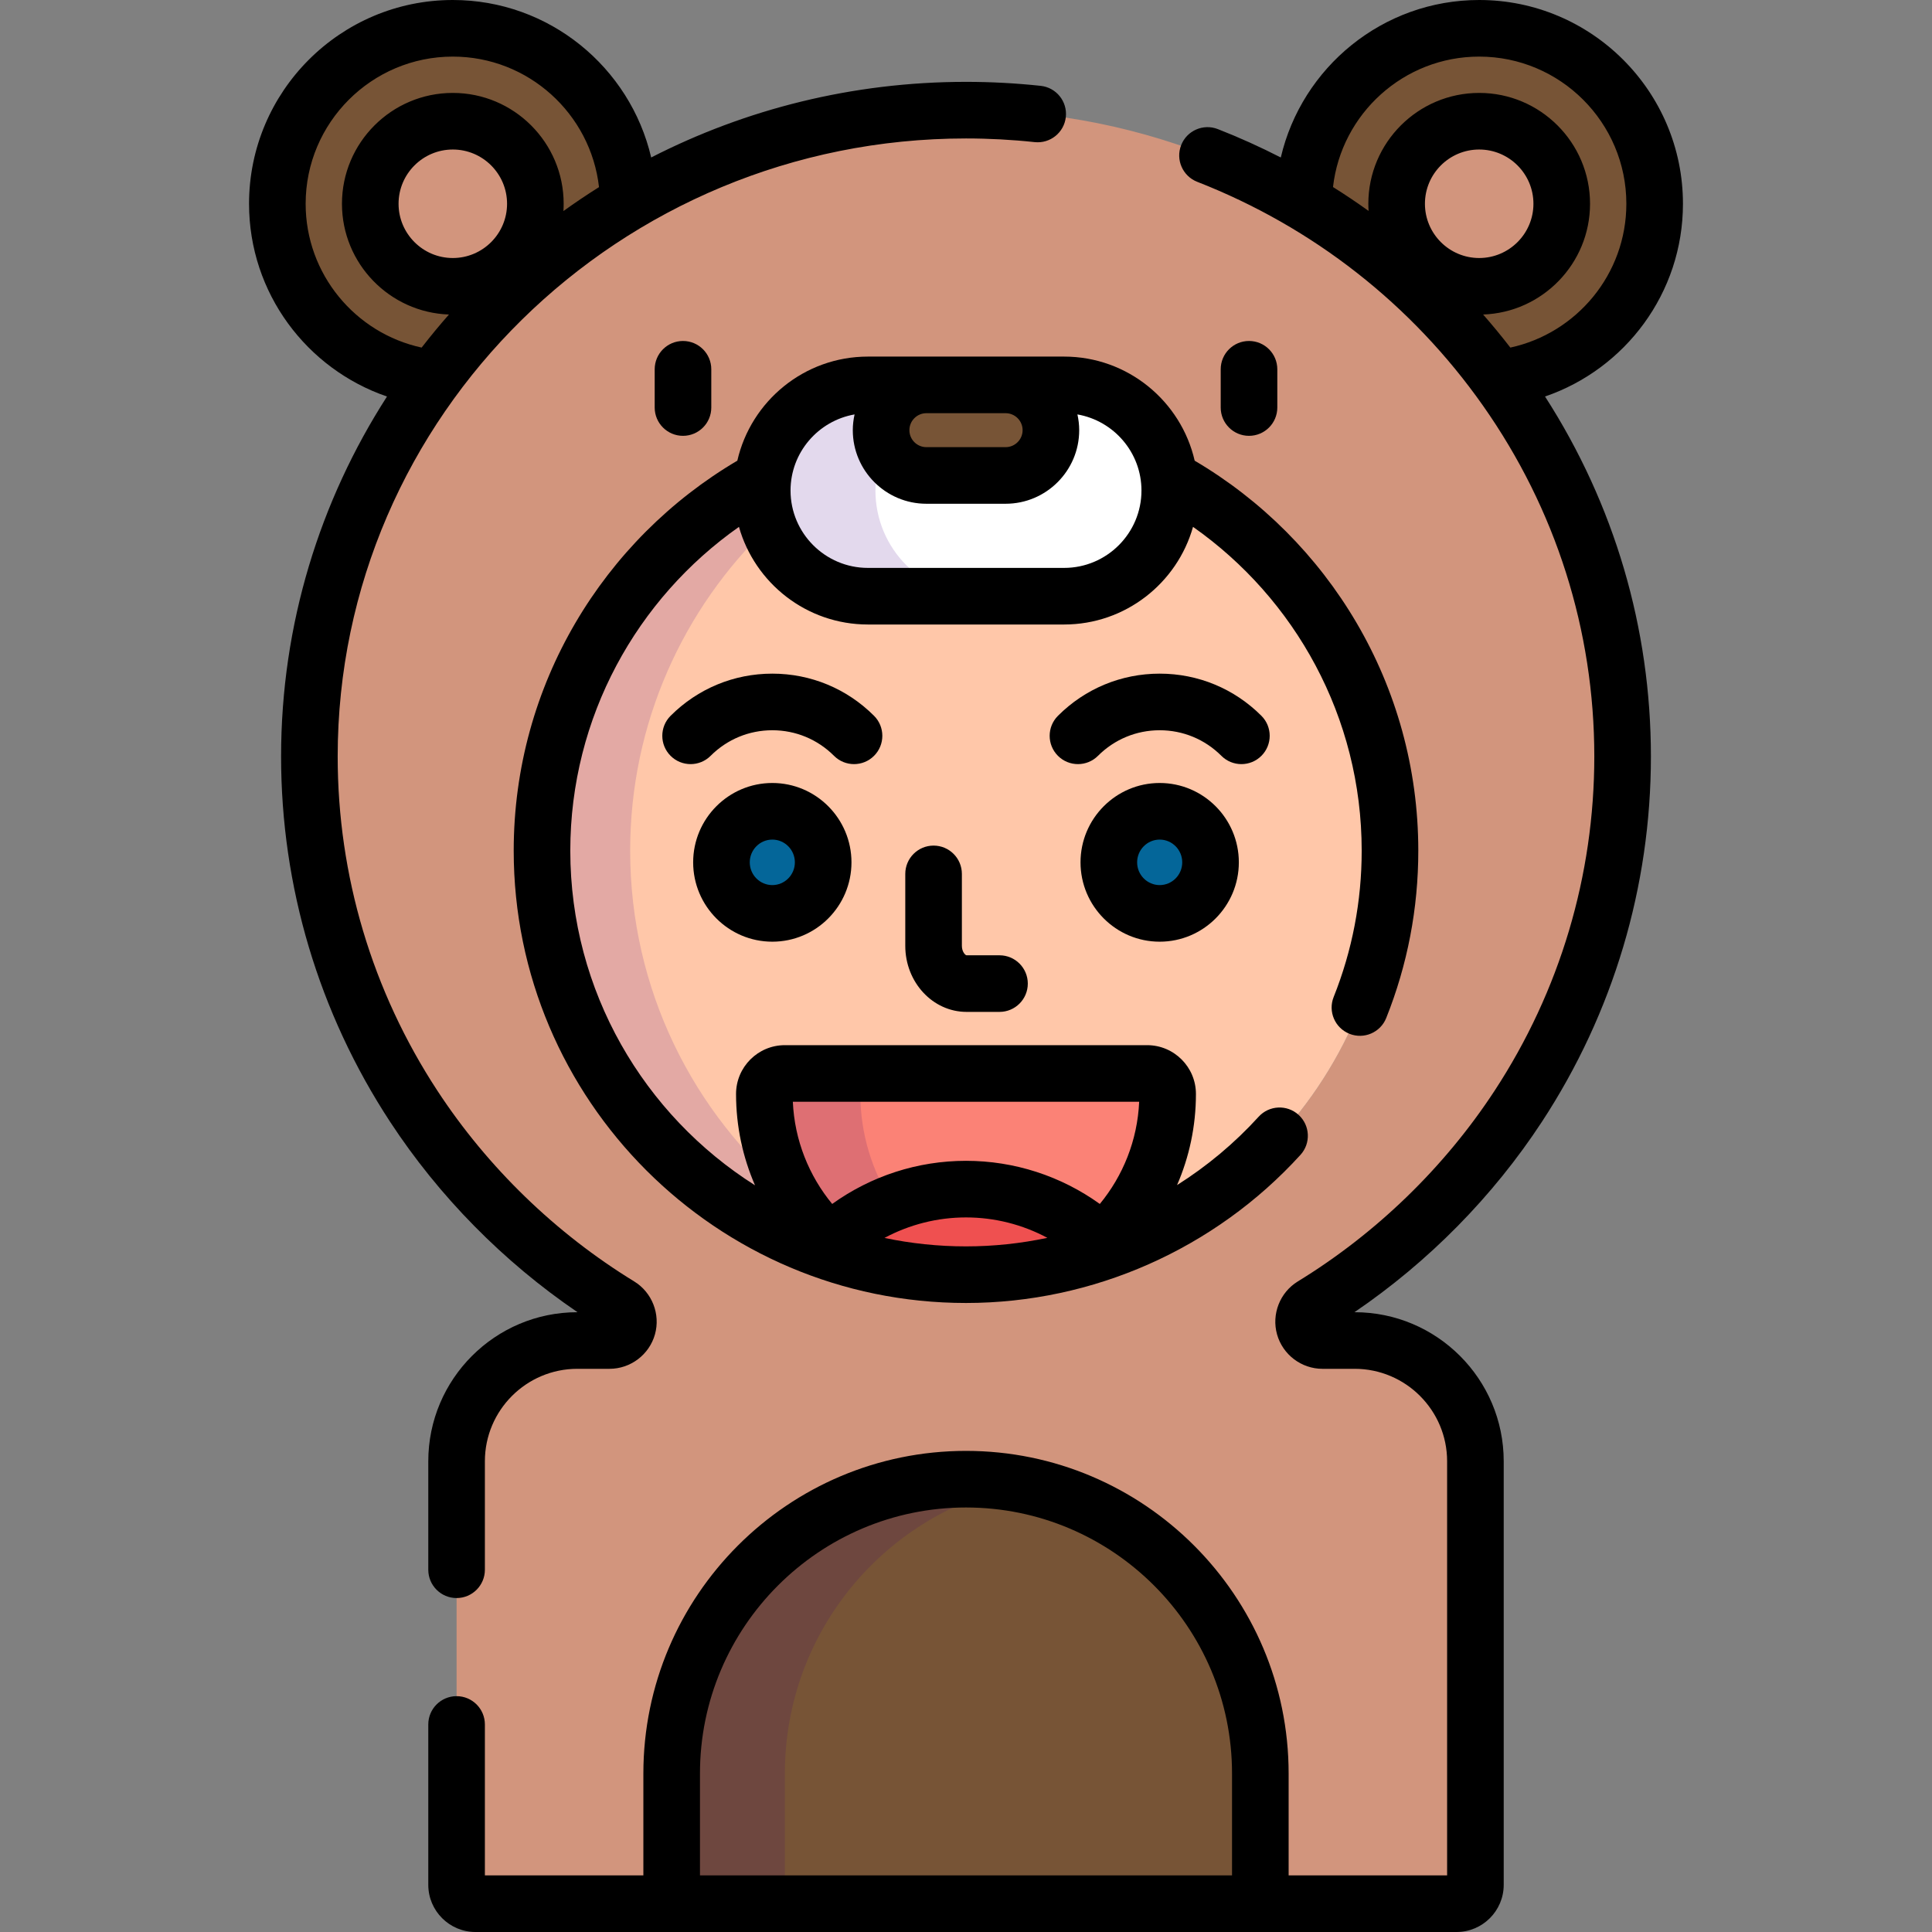 <?xml version="1.0" encoding="iso-8859-1"?>
<!-- Generator: Adobe Illustrator 19.0.0, SVG Export Plug-In . SVG Version: 6.00 Build 0)  -->
<svg version="1.1" id="Capa_1" xmlns="http://www.w3.org/2000/svg" xmlns:xlink="http://www.w3.org/1999/xlink" x="0px" y="0px"
	 viewBox="0 0 512 512" style="enable-background:new 0 0 512 512;" xml:space="preserve">
<rect x="0" y="0" width="512" height="512" fill="#808080" stroke="none"/>
<path style="fill:#D2957D;" d="M347.855,345.985c21.741-13.314,40.587-31.578,54.5-52.82c18.091-27.62,27.653-59.669,27.653-92.683
	c0-94.45-78.06-171.29-174.009-171.29S81.99,106.032,81.99,200.482c0,33.014,9.563,65.063,27.654,92.683
	c13.914,21.242,32.759,39.507,54.5,52.82c1.909,1.169,2.809,3.465,2.201,5.621c-0.607,2.155-2.573,3.644-4.813,3.644H153
	c-17.645,0-32,14.355-32,32V499.5c0,2.757,2.243,5,5,5h260c2.757,0,5-2.243,5-5V387.25c0-17.645-14.355-32-32-32h-8.533
	c-2.239,0-4.205-1.488-4.813-3.644C345.047,349.451,345.946,347.155,347.855,345.985z M256,337.804
	c-61.957,0-112.362-50.405-112.362-112.362c0-42.472,23.688-79.512,58.545-98.611C203.758,112.86,215.608,102,230,102h52
	c14.392,0,26.242,10.86,27.816,24.831c34.857,19.099,58.545,56.14,58.545,98.611C368.362,287.399,317.956,337.804,256,337.804z"/>
<path style="fill:#FFC7A9;" d="M309.816,126.831c0.117,1.041,0.184,2.097,0.184,3.169c0,15.464-12.536,28-28,28h-52
	c-15.464,0-28-12.536-28-28c0-1.072,0.066-2.128,0.184-3.169c-34.857,19.099-58.545,56.14-58.545,98.611
	c0,61.956,50.405,112.362,112.362,112.362s112.362-50.405,112.362-112.362C368.362,182.971,344.673,145.93,309.816,126.831z"/>
<path style="opacity:0.15;fill:#490089;enable-background:new    ;" d="M209.885,316.861C183.685,295.049,167,262.199,167,225.442
	c0-33.765,14.076-64.238,36.675-85.885C202.592,136.575,202,133.356,202,130c0-1.071,0.061-2.127,0.179-3.166
	c-34.854,19.1-58.54,56.139-58.54,98.609c0,51.247,34.488,94.581,81.472,108.033C218.935,329.084,213.732,323.419,209.885,316.861z"
	/>
<path style="fill:#FB8276;" d="M304.003,284.479h-96.006c-3,0-5.434,2.433-5.434,5.434c0,15.544,6.687,29.542,17.319,39.313
	c9.519-8.746,22.203-14.096,36.118-14.096s26.599,5.351,36.118,14.096c10.632-9.771,17.319-23.769,17.319-39.313
	C309.436,286.912,307.003,284.479,304.003,284.479z"/>
<g style="opacity:0.15;">
	<path style="fill:#330068;" d="M236.54,318.806c-5.39-8.336-8.54-18.247-8.54-28.893c0-3.001,2.433-5.434,5.434-5.434h-25.437
		c-3,0-5.434,2.433-5.434,5.434c0,15.544,6.687,29.542,17.319,39.313C224.706,324.794,230.344,321.239,236.54,318.806z"/>
</g>
<path style="fill:#EF5050;" d="M256,315.129c-13.922,0-26.613,5.356-36.133,14.11c1.661,1.527,3.423,2.943,5.266,4.253
	c9.811,2.807,20.166,4.312,30.867,4.312s21.056-1.505,30.867-4.312c1.843-1.31,3.605-2.726,5.266-4.253
	C282.613,320.485,269.922,315.129,256,315.129z"/>
<path style="fill:#775436;" d="M114.999,100.229c13.78-18.727,31.305-34.614,51.492-46.583C166.299,28.129,145.562,7.5,120,7.5
	C94.319,7.5,73.5,28.319,73.5,54C73.5,77.99,91.67,97.733,114.999,100.229z"/>
<path style="fill:#D2957D;" d="M120,75.877c-12.063,0-21.877-9.814-21.877-21.877S107.937,32.124,120,32.124
	c12.062,0,21.876,9.814,21.876,21.876S132.062,75.877,120,75.877z"/>
<path style="fill:#775436;" d="M397.001,100.229C420.329,97.733,438.5,77.991,438.5,54c0-25.681-20.819-46.5-46.5-46.5
	c-25.562,0-46.299,20.628-46.491,46.146C365.695,65.614,383.221,81.502,397.001,100.229z"/>
<path style="fill:#D2957D;" d="M392,75.877c-12.063,0-21.877-9.814-21.877-21.877S379.938,32.124,392,32.124
	S413.876,41.938,413.876,54S404.063,75.877,392,75.877z"/>
<path style="fill:#FFFFFF;" d="M282,102h-15.5c6.627,0,12,5.373,12,12s-5.373,12-12,12h-21c-6.627,0-12-5.373-12-12s5.373-12,12-12
	H230c-15.464,0-28,12.536-28,28s12.536,28,28,28h52c15.464,0,28-12.536,28-28S297.464,102,282,102z"/>
<path style="fill:#775436;" d="M334,504.5V470c0-43.078-34.922-78-78-78s-78,34.922-78,78v34.5H334z"/>
<g style="opacity:0.15;">
	<path style="fill:#3D0072;" d="M271,393.457c-4.855-0.946-9.868-1.456-15-1.456c-43.078,0-78,34.922-78,78v34.5h30V470
		C208,432.055,235.101,400.452,271,393.457z"/>
</g>
<g>
	<ellipse style="fill:#046699;" cx="204.67" cy="228.53" rx="13.477" ry="13.529"/>
	<ellipse style="fill:#046699;" cx="307.33" cy="228.53" rx="13.477" ry="13.529"/>
</g>
<path style="opacity:0.15;fill:#490089;enable-background:new    ;" d="M232,130c0-4.057,0.87-7.908,2.421-11.388
	c-0.592-1.42-0.921-2.977-0.921-4.612c0-6.627,5.373-12,12-12H230c-15.464,0-28,12.536-28,28s12.536,28,28,28h30
	C244.536,158,232,145.464,232,130z"/>
<path style="fill:#775436;" d="M278.5,114c0,6.627-5.373,12-12,12h-21c-6.627,0-12-5.373-12-12l0,0c0-6.627,5.373-12,12-12h21
	C273.127,102,278.5,107.373,278.5,114L278.5,114z"/>
<path d="M446,54c0-29.776-24.224-54-54-54c-25.556,0-47.005,17.85-52.574,41.734c-5.415-2.766-10.976-5.291-16.692-7.524
	c-3.86-1.506-8.207,0.399-9.715,4.256c-1.507,3.858,0.398,8.208,4.256,9.715c30.674,11.984,56.863,32.499,75.737,59.324
	c19.297,27.427,29.497,59.578,29.497,92.977c0,31.55-9.138,62.178-26.427,88.574c-13.309,20.32-31.34,37.794-52.143,50.534
	c-4.751,2.91-7.014,8.688-5.503,14.051c1.512,5.363,6.459,9.109,12.031,9.109H359c13.509,0,24.5,10.991,24.5,24.5V497h-42v-27
	c0-47.145-38.355-85.5-85.5-85.5s-85.5,38.355-85.5,85.5v27h-42v-40c0-4.142-3.358-7.5-7.5-7.5s-7.5,3.358-7.5,7.5v42.5
	c0,6.893,5.607,12.5,12.5,12.5h260c6.893,0,12.5-5.607,12.5-12.5V387.25c0-21.78-17.72-39.5-39.5-39.5h-0.056
	c19.655-13.369,36.722-30.684,49.685-50.475c18.893-28.844,28.879-62.314,28.879-96.792c0-34.016-9.681-66.84-28.059-95.404
	C430.685,97.806,446,77.669,446,54z M326.5,497h-141v-27c0-38.874,31.626-70.5,70.5-70.5s70.5,31.626,70.5,70.5V497z M392,15
	c21.505,0,39,17.495,39,39c0,18.672-13.192,34.313-30.744,38.112c-2.323-2.998-4.719-5.928-7.214-8.762
	c15.717-0.552,28.335-13.501,28.335-29.35c0-16.198-13.178-29.376-29.376-29.376S362.624,37.802,362.624,54
	c0,0.637,0.027,1.267,0.068,1.894c-3.075-2.205-6.219-4.317-9.432-6.329C355.469,30.142,371.996,15,392,15z M377.623,54
	c0-7.927,6.449-14.376,14.377-14.376c7.927,0,14.376,6.449,14.376,14.376S399.927,68.377,392,68.377S377.623,61.927,377.623,54z"/>
<path d="M153.055,347.75H153c-21.78,0-39.5,17.72-39.5,39.5V416c0,4.142,3.358,7.5,7.5,7.5s7.5-3.358,7.5-7.5v-28.75
	c0-13.509,10.991-24.5,24.5-24.5h8.533c5.572,0,10.52-3.746,12.031-9.109s-0.752-11.141-5.504-14.051
	c-20.801-12.738-38.831-30.212-52.142-50.533c-17.289-26.396-26.428-57.024-26.428-88.574c0-90.314,74.696-163.79,166.509-163.79
	c6.075,0,12.198,0.327,18.2,0.971c4.115,0.44,7.816-2.539,8.257-6.657c0.442-4.118-2.538-7.815-6.657-8.257
	c-6.531-0.701-13.193-1.057-19.801-1.057c-30.061,0-58.434,7.243-83.427,20.039C167.003,17.849,145.555,0,120,0
	C90.224,0,66,24.224,66,54c0,23.672,15.319,43.811,36.558,51.081c-17.766,27.626-28.067,60.349-28.067,95.401
	c0,34.478,9.986,67.948,28.88,96.792C116.334,317.067,133.402,334.382,153.055,347.75z M120,68.377
	c-7.927,0-14.377-6.449-14.377-14.377s6.45-14.376,14.377-14.376S134.376,46.073,134.376,54S127.927,68.377,120,68.377z M81,54
	c0-21.505,17.495-39,39-39c20.013,0,36.544,15.154,38.744,34.588c-3.215,2.018-6.358,4.138-9.432,6.345
	c0.042-0.639,0.064-1.284,0.064-1.933c0-16.198-13.178-29.376-29.376-29.376S90.623,37.802,90.623,54
	c0,15.855,12.629,28.81,28.355,29.351c-2.506,2.841-4.916,5.767-7.239,8.761C94.19,88.311,81,72.67,81,54z"/>
<path d="M247.408,224.092c-4.142,0-7.5,3.358-7.5,7.5v19.071c0,9.649,7.283,17.5,16.235,17.5h8.735c4.142,0,7.5-3.358,7.5-7.5
	s-3.358-7.5-7.5-7.5h-8.735c-0.298,0-1.235-0.914-1.235-2.5v-19.071C254.908,227.45,251.55,224.092,247.408,224.092z"/>
<path d="M231.631,200.303c2.929-2.929,2.929-7.678,0-10.606c-7.205-7.206-16.78-11.174-26.959-11.174s-19.753,3.968-26.959,11.174
	c-2.929,2.929-2.928,7.678,0.001,10.607c2.93,2.929,7.678,2.928,10.607-0.001c4.372-4.372,10.179-6.78,16.352-6.78
	s11.98,2.408,16.353,6.78c1.464,1.464,3.384,2.197,5.303,2.197C228.248,202.499,230.167,201.767,231.631,200.303z"/>
<path d="M334.287,200.303c2.929-2.929,2.929-7.678,0-10.606c-7.206-7.206-16.78-11.174-26.96-11.174
	c-10.179,0-19.753,3.968-26.959,11.174c-2.929,2.929-2.928,7.678,0,10.607c2.93,2.929,7.678,2.928,10.607-0.001
	c4.372-4.372,10.179-6.78,16.352-6.78s11.98,2.408,16.353,6.78c1.464,1.464,3.384,2.197,5.303,2.197
	S332.822,201.767,334.287,200.303z"/>
<path d="M204.673,207.5c-11.567,0-20.978,9.434-20.978,21.029c0,11.596,9.411,21.029,20.978,21.029
	c11.566,0,20.976-9.434,20.976-21.029S216.239,207.5,204.673,207.5z M204.673,234.558c-3.296,0-5.978-2.705-5.978-6.029
	s2.682-6.029,5.978-6.029c3.295,0,5.976,2.705,5.976,6.029C210.649,231.854,207.968,234.558,204.673,234.558z"/>
<path d="M307.328,207.5c-11.567,0-20.978,9.434-20.978,21.029c0,11.596,9.411,21.029,20.978,21.029
	c11.566,0,20.977-9.434,20.977-21.029S318.895,207.5,307.328,207.5z M307.328,234.558c-3.296,0-5.978-2.705-5.978-6.029
	s2.682-6.029,5.978-6.029c3.295,0,5.977,2.705,5.977,6.029C313.305,231.854,310.623,234.558,307.328,234.558z"/>
<path d="M282,94.5h-52c-16.854,0-30.992,11.81-34.6,27.586c-35.425,20.849-59.262,59.363-59.262,103.356
	c0,66.092,53.77,119.862,119.862,119.862c33.627,0,65.935-14.308,88.641-39.256c2.788-3.063,2.565-7.807-0.499-10.595
	c-3.063-2.788-7.807-2.564-10.595,0.499c-6.41,7.043-13.698,13.111-21.613,18.108c3.214-7.408,5.002-15.571,5.002-24.147
	c0-7.132-5.802-12.934-12.934-12.934h-96.006c-7.132,0-12.934,5.802-12.934,12.934c0,8.597,1.796,16.78,5.025,24.202
	c-29.392-18.599-48.95-51.393-48.95-88.673c0-35.448,17.691-66.83,44.698-85.818C200.043,154.536,213.761,165.5,230,165.5h52
	c16.239,0,29.956-10.964,34.164-25.876c27.006,18.988,44.698,50.37,44.698,85.819c0,13.39-2.499,26.435-7.429,38.774
	c-1.537,3.847,0.336,8.21,4.182,9.748c3.849,1.537,8.211-0.335,9.748-4.182c5.64-14.118,8.5-29.036,8.5-44.34
	c0-43.993-23.837-82.507-59.262-103.356C312.992,106.31,298.854,94.5,282,94.5z M256,330.304c-7.404,0-14.629-0.776-21.603-2.243
	c6.599-3.534,13.99-5.432,21.603-5.432c7.599,0,14.976,1.89,21.564,5.411C270.52,329.532,263.296,330.304,256,330.304z
	 M301.891,291.979c-0.457,10.256-4.301,19.641-10.427,27.081c-10.306-7.405-22.65-11.431-35.463-11.431
	c-12.814,0-25.158,4.026-35.463,11.431c-6.126-7.44-9.971-16.825-10.427-27.081H301.891z M245.5,109.5h21c2.481,0,4.5,2.019,4.5,4.5
	s-2.019,4.5-4.5,4.5h-21c-2.481,0-4.5-2.019-4.5-4.5S243.019,109.5,245.5,109.5z M282,150.5h-52c-11.304,0-20.5-9.196-20.5-20.5
	c0-10.098,7.346-18.494,16.971-20.174C226.174,111.172,226,112.564,226,114c0,10.752,8.748,19.5,19.5,19.5h21
	c10.752,0,19.5-8.748,19.5-19.5c0-1.436-0.174-2.828-0.471-4.174c9.625,1.68,16.971,10.076,16.971,20.174
	C302.5,141.304,293.304,150.5,282,150.5z"/>
<path d="M188.5,108V97.862c0-4.142-3.358-7.5-7.5-7.5s-7.5,3.358-7.5,7.5V108c0,4.142,3.358,7.5,7.5,7.5S188.5,112.142,188.5,108z"
	/>
<path d="M338.5,108V97.862c0-4.142-3.358-7.5-7.5-7.5s-7.5,3.358-7.5,7.5V108c0,4.142,3.358,7.5,7.5,7.5S338.5,112.142,338.5,108z"
	/>
<g>
</g>
<g>
</g>
<g>
</g>
<g>
</g>
<g>
</g>
<g>
</g>
<g>
</g>
<g>
</g>
<g>
</g>
<g>
</g>
<g>
</g>
<g>
</g>
<g>
</g>
<g>
</g>
<g>
</g>
</svg>
